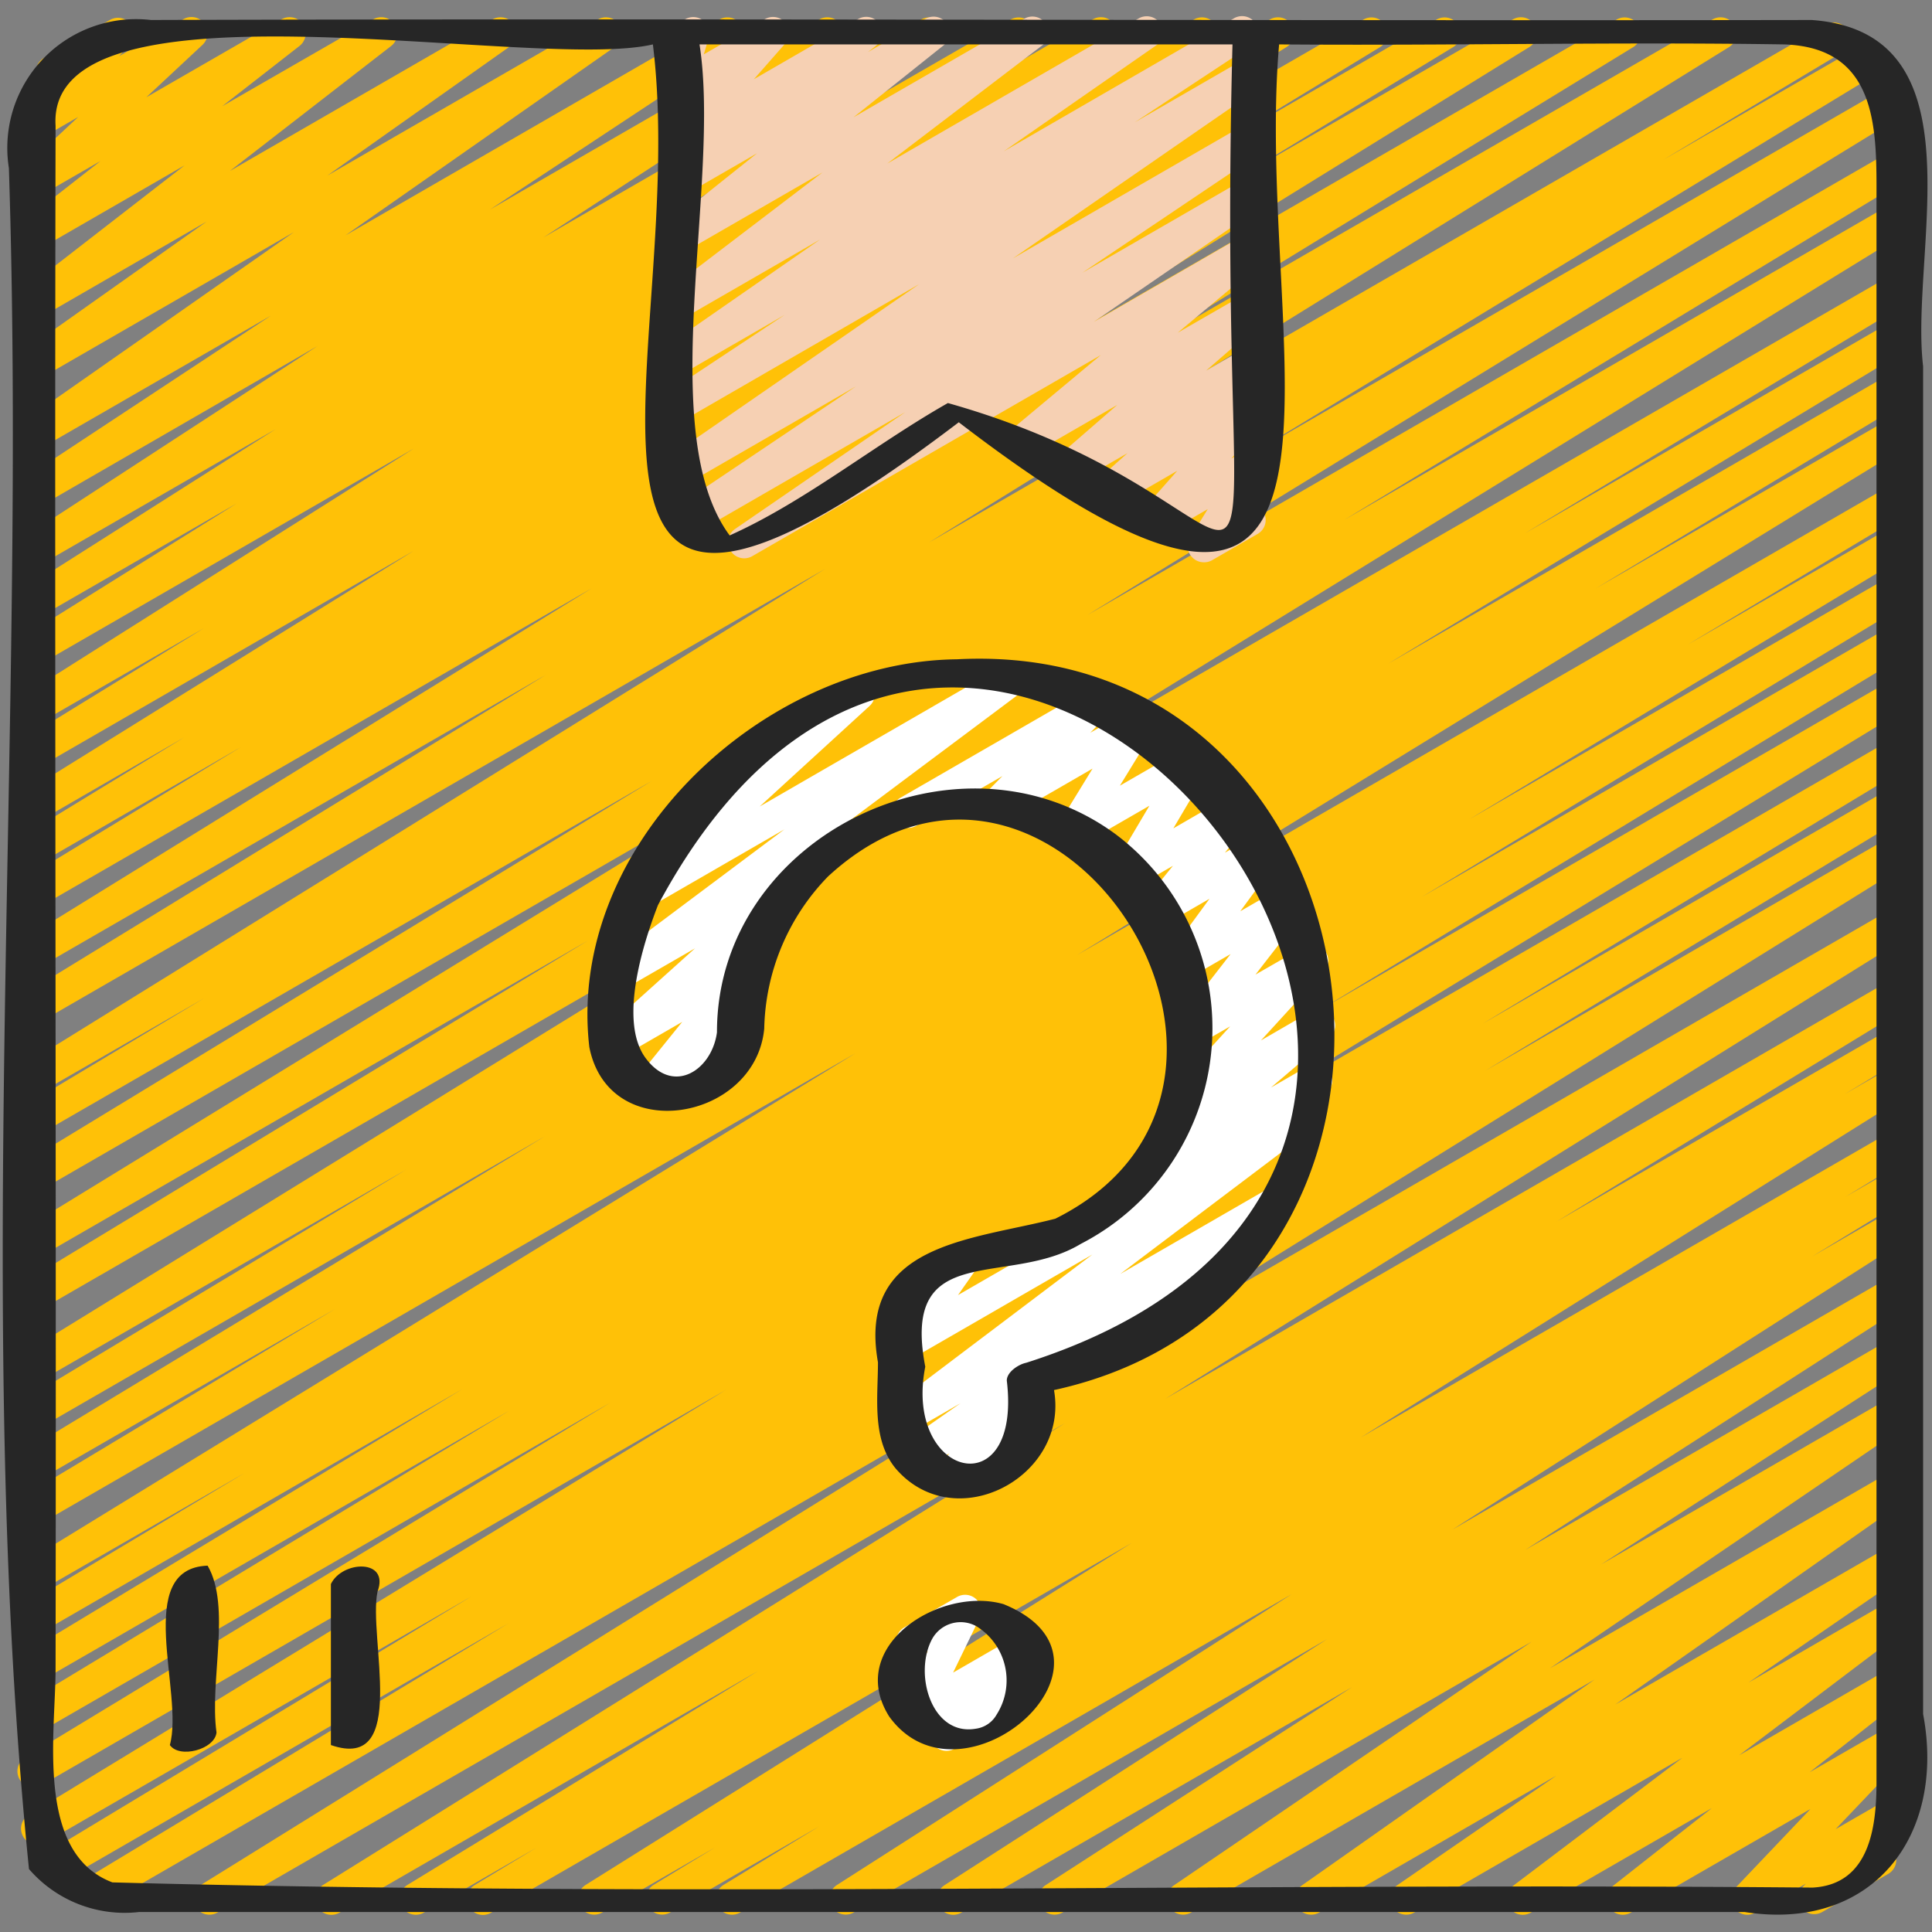 <svg xmlns="http://www.w3.org/2000/svg" id="Icons" viewBox="0 0 60 60" width="300" height="300" version="1.1" xmlns:xlink="http://www.w3.org/1999/xlink" xmlns:svgjs="http://svgjs.dev/svgjs"><rect x="0" y="0" width="60" height="60" fill="#808080" stroke="none"/><g width="100%" height="100%" transform="matrix(1,0,0,1,0,0)"><defs><style>.cls-1{fill:#d39c5b;}.cls-2{fill:#f6d0b3;}.cls-3{fill:#fff;}.cls-4{fill:#262626;}</style></defs><path class="" d="M15,59.47a.5.5,0,0,1-.259-.928l1.915-1.158-3.5,2.018a.5.5,0,0,1-.511-.859l10.906-6.654L10.542,59.4a.5.5,0,0,1-.515-.857L33.071,44.2,6.745,59.4a.5.5,0,0,1-.514-.857L31.89,42.626,3.183,59.2a.5.5,0,0,1-.509-.86l13.115-7.925L2.008,58.371a.5.5,0,0,1-.509-.86l13.147-7.936L1.389,57.229a.5.5,0,0,1-.51-.859l21.657-13.2L1.28,55.446a.5.5,0,0,1-.509-.86L18.954,43.561,1.28,53.764A.5.5,0,0,1,.771,52.9l15.046-9.091L1.28,52.2a.5.5,0,0,1-.509-.86l13.6-8.207L1.28,50.7a.5.5,0,0,1-.507-.861l6.817-4.09L1.28,49.387a.5.5,0,0,1-.511-.859l25.8-15.82L1.28,47.306a.5.5,0,0,1-.508-.862l9.63-5.79L1.28,45.921a.5.5,0,0,1-.509-.86l16.145-9.768L1.28,44.32a.5.5,0,0,1-.508-.861l11.84-7.133L1.28,42.869a.5.5,0,0,1-.511-.858l27.618-17L1.28,40.663a.5.5,0,0,1-.509-.86l17.5-10.6L1.28,39.009a.5.5,0,0,1-.511-.86L26.1,22.627,1.28,36.954A.5.5,0,0,1,.771,36.1L20.254,24.246,1.28,35.2a.5.5,0,0,1-.508-.861L6.339,31,1.28,33.918a.5.5,0,0,1-.513-.857l24.85-15.389L1.28,31.723a.5.5,0,0,1-.51-.86l16.191-9.91L1.28,30.006a.5.5,0,0,1-.512-.859L18.376,18.271l-17.1,9.87a.5.5,0,0,1-.509-.86L7.484,23.2l-6.2,3.581a.5.5,0,0,1-.509-.859L5.72,22.9,1.28,25.467a.5.5,0,0,1-.513-.858l12.077-7.5L1.28,23.788a.5.5,0,0,1-.511-.858L6.33,19.51,1.28,22.425a.5.5,0,0,1-.517-.856l12.09-7.641L1.28,20.608a.5.5,0,0,1-.514-.856l6.585-4.118-6.071,3.5a.5.5,0,0,1-.517-.855l7.8-4.953-7.282,4.2a.5.5,0,0,1-.522-.851l9.1-5.928L1.28,15.706a.5.5,0,0,1-.525-.85L8.417,9.8,1.28,13.917a.5.5,0,0,1-.537-.842L9.126,7.209,1.28,11.738A.5.5,0,0,1,.741,10.9L6.417,6.881,1.28,9.847a.5.5,0,0,1-.556-.828L5.733,5.135,1.28,7.705a.5.5,0,0,1-.558-.826L3.122,5,1.28,6.061a.5.5,0,0,1-.592-.8l1.74-1.628-1.139.656a.5.5,0,0,1-.615-.774L1.436,2.7a.488.488,0,0,1-.254-.217A.5.5,0,0,1,1.364,1.8L3.414.62a.5.5,0,0,1,.615.775L3.7,1.744,5.689.6a.5.5,0,0,1,.592.8L4.544,3.021,8.744.6a.5.5,0,0,1,.559.826L6.9,3.3,11.592.6a.5.5,0,0,1,.556.828L7.139,5.311,15.3.6a.5.5,0,0,1,.539.84L10.167,5.453,18.577.6a.5.5,0,0,1,.537.841l-8.386,5.87L22.353.6a.5.5,0,0,1,.525.849l-7.66,5.059L25.451.6a.5.5,0,0,1,.523.851l-9.1,5.926L28.617.6a.5.5,0,0,1,.518.854L21.336,6.4,31.4.6a.5.5,0,0,1,.514.856l-6.58,4.115L33.941.6a.5.5,0,0,1,.518.855L22.361,9.1,37.089.6a.5.5,0,0,1,.512.858l-5.537,3.4L39.448.6a.5.5,0,0,1,.514.857L27.88,8.955,42.356.6a.5.5,0,0,1,.51.859l-4.958,3.02L44.627.6a.5.5,0,0,1,.51.859L38.423,5.542,46.988.6a.5.5,0,0,1,.513.858L29.9,12.331,50.219.6a.5.5,0,0,1,.51.859l-16.181,9.9L53.191.6a.5.5,0,0,1,.514.857L28.847,16.849,56.709.763a.5.5,0,0,1,.508.861L51.65,4.965,57.8,1.418a.5.5,0,0,1,.51.859L38.831,14.12,58.591,2.712a.5.5,0,0,1,.512.859L33.771,19.1,58.72,4.692a.5.5,0,0,1,.509.861L41.751,16.143l16.969-9.8a.5.5,0,0,1,.511.858l-27.618,17L58.72,8.552a.5.5,0,0,1,.508.861L47.355,16.564,58.72,10a.5.5,0,0,1,.509.86l-16.12,9.752L58.72,11.6a.5.5,0,0,1,.508.861l-9.665,5.81,9.157-5.286a.5.5,0,0,1,.511.859L33.45,29.659l25.27-14.59a.5.5,0,0,1,.507.862l-6.817,4.09,6.31-3.643a.5.5,0,0,1,.509.86l-13.6,8.207L58.72,17.887a.5.5,0,0,1,.509.86L44.156,27.855,58.72,19.447a.5.5,0,0,1,.509.861L41.069,31.319,58.72,21.129a.5.5,0,0,1,.509.859l-21.655,13.2L58.72,22.975a.5.5,0,0,1,.509.86L46.054,31.787,58.72,24.475a.5.5,0,0,1,.509.86l-13.1,7.915L58.72,25.981a.5.5,0,0,1,.513.858L33.565,42.764,58.72,28.241a.5.5,0,0,1,.514.858L36.187,43.442,58.72,30.434a.5.5,0,0,1,.51.859L48.348,37.934,58.72,31.945a.5.5,0,0,1,.509.861l-1.945,1.176,1.436-.829a.5.5,0,0,1,.515.857L42.26,44.642l16.46-9.5a.5.5,0,0,1,.509.859l-1.907,1.162,1.4-.807a.5.5,0,0,1,.51.86L56.28,39.02l2.44-1.409a.5.5,0,0,1,.519.854L45.1,47.507,58.72,39.644a.5.5,0,0,1,.52.853l-11.876,7.64L58.72,41.581a.5.5,0,0,1,.521.853L49.72,48.588l9-5.195a.5.5,0,0,1,.531.845L48.13,51.813,58.72,45.7a.5.5,0,0,1,.537.842l-9.094,6.394L58.72,48a.5.5,0,0,1,.533.845L54.3,52.254,58.72,49.7a.5.5,0,0,1,.551.831l-5.26,3.981,4.709-2.719a.5.5,0,0,1,.558.825L56.2,55.039l2.52-1.454a.5.5,0,0,1,.612.777l-2.325,2.444,1.7-.979a.5.5,0,0,1,.609.781l-.694.712a.5.5,0,0,1,.018.876l-2.05,1.184a.5.5,0,0,1-.608-.781l.1-.1-1.568.9a.5.5,0,0,1-.612-.777l2.323-2.442L50.643,59.4a.5.5,0,0,1-.559-.825l3.079-2.422L47.538,59.4a.5.5,0,0,1-.552-.831l5.262-3.98L43.913,59.4a.5.5,0,0,1-.533-.844l4.956-3.413L40.96,59.4a.5.5,0,0,1-.537-.841l9.1-6.4L36.982,59.4a.5.5,0,0,1-.531-.845l11.117-7.572L32.988,59.4a.5.5,0,0,1-.521-.852L41.983,52.4l-12.131,7a.5.5,0,0,1-.521-.853L41.21,50.907,26.5,59.4a.5.5,0,0,1-.519-.853l14.138-9.041L22.976,59.4a.5.5,0,0,1-.511-.859l2.963-1.814L20.8,59.4a.5.5,0,0,1-.51-.859L22.2,57.378,18.693,59.4a.5.5,0,0,1-.515-.856L35.153,47.914,15.253,59.4A.5.5,0,0,1,15,59.47Z" fill="#ffc107" fill-opacity="1" data-original-color="#d39c5bff" stroke="none" stroke-opacity="1"/><path class="" d="M37.386,17.462a.5.5,0,0,1-.426-.762l.547-.888-1.426.823a.5.5,0,0,1-.625-.764l1.106-1.251-1.925,1.111a.5.5,0,0,1-.583-.8l.962-.859-1.581.912a.5.5,0,0,1-.579-.81l1.843-1.6-2.66,1.536a.5.5,0,0,1-.57-.816l2.716-2.266L23.354,17.277a.5.5,0,0,1-.533-.844L28.113,12.8l-6.64,3.834a.5.5,0,0,1-.53-.848L26.58,12l-5.3,3.06a.5.5,0,0,1-.534-.844l7.8-5.392-7.268,4.2a.5.5,0,0,1-.525-.85L24.37,9.778l-3.09,1.784a.5.5,0,0,1-.535-.844l4.724-3.28L21.28,9.856a.5.5,0,0,1-.552-.83l4.817-3.672L21.28,7.815a.5.5,0,0,1-.562-.823l2.794-2.233L21.28,6.047a.5.5,0,0,1-.557-.826l.405-.318a.489.489,0,0,1-.484-.173.5.5,0,0,1,.01-.647l.973-1.1-.347.2a.5.5,0,0,1-.729-.573l.246-.843a.492.492,0,0,1-.2-.193A.5.5,0,0,1,20.78.886l.5-.289a.5.5,0,0,1,.73.573l-.152.518,1.9-1.095a.5.5,0,0,1,.626.762l-.972,1.106L26.656.588a.5.5,0,0,1,.558.826l-.254.2L28.743.584a.5.5,0,0,1,.563.823l-2.8,2.236L31.816.579a.5.5,0,0,1,.553.83L27.553,5.081,35.361.573a.5.5,0,0,1,.535.844L31.173,4.7,38.323.568a.5.5,0,0,1,.526.85L35.239,3.8,38.72,1.792a.5.5,0,0,1,.534.844l-7.8,5.391L38.72,3.832a.5.5,0,0,1,.529.848L33.61,8.472l5.11-2.95a.5.5,0,0,1,.533.845L33.964,10,38.72,7.252a.5.5,0,0,1,.57.816l-2.714,2.264L38.72,9.1a.5.5,0,0,1,.578.81l-1.842,1.6,1.264-.73a.5.5,0,0,1,.583.806l-.965.861.382-.219a.5.5,0,0,1,.625.763l-1.106,1.25.481-.277a.5.5,0,0,1,.676.694l-.61.991a.544.544,0,0,1,.454.25.5.5,0,0,1-.182.682l-1.422.821A.5.5,0,0,1,37.386,17.462Z" fill="#f6d0b3" fill-opacity="1" data-original-color="#f6d0b3ff" stroke="none" stroke-opacity="1"/><path class="" d="M32.865,43.092a.5.5,0,0,1-.25-.933l4.839-2.794a.5.5,0,1,1,.5.865l-4.839,2.794A.5.5,0,0,1,32.865,43.092Z" fill="#ffffff" fill-opacity="1" data-original-color="#ffffffff" stroke="none" stroke-opacity="1"/><path class="" d="M29.476,46.394a.5.5,0,0,1-.372-.835l.379-.421-.812.468a.5.5,0,0,1-.536-.842l1.694-1.185-1.546.892a.5.5,0,0,1-.552-.832l6.194-4.679L28.28,42.219a.5.5,0,0,1-.658-.721l.712-1.009a.483.483,0,0,1-.449-.25.5.5,0,0,1,.182-.682l1.658-.957a.5.5,0,0,1,.658.72l-.631.9,10.682-6.167a.5.5,0,0,1,.551.832l-6.193,4.678,4.506-2.6a.5.5,0,0,1,.536.843l-7.389,5.169a.5.5,0,0,1-.1.491l-.481.534a.473.473,0,0,1,.474.248.5.5,0,0,1-.183.683l-2.425,1.4A.493.493,0,0,1,29.476,46.394Z" fill="#ffffff" fill-opacity="1" data-original-color="#ffffffff" stroke="none" stroke-opacity="1"/><path class="" d="M34.993,37.441a.5.5,0,0,1-.324-.88l2-1.708a.5.5,0,0,1-.42-.834l1.954-2.144-.926.534a.5.5,0,0,1-.644-.739l1.584-2.04-1.253.723a.5.5,0,0,1-.654-.728l1.252-1.713L36.2,28.7a.5.5,0,0,1-.637-.748l.863-1.063-1.133.653a.5.5,0,0,1-.681-.688l1.084-1.831-2.119,1.223a.5.5,0,0,1-.677-.694L33.93,23.87l-2.77,1.6a.5.5,0,0,1-.606-.783l.576-.585-2.673,1.543a.5.5,0,0,1-.5-.866l5.871-3.389a.5.5,0,0,1,.607.783l-.576.584,1.276-.736a.493.493,0,0,1,.608.084.5.5,0,0,1,.069.61L34.779,24.4l2.065-1.191a.5.5,0,0,1,.6.081.5.5,0,0,1,.075.607L36.44,25.725l1.828-1.055a.5.5,0,0,1,.637.748l-.864,1.064,1.075-.62a.5.5,0,0,1,.654.728L38.518,28.3l1.411-.815a.5.5,0,0,1,.644.74L38.99,30.267,40.5,29.4a.5.5,0,0,1,.619.77L39.16,32.312l1.554-.9a.5.5,0,0,1,.574.814l-1.818,1.55,1.139-.657a.5.5,0,1,1,.5.865l-5.866,3.387A.491.491,0,0,1,34.993,37.441Z" fill="#ffffff" fill-opacity="1" data-original-color="#ffffffff" stroke="none" stroke-opacity="1"/><path class="" d="M20.176,34.283a.5.5,0,0,1-.389-.814l1.4-1.733-1.87,1.079a.5.5,0,0,1-.584-.8l2.851-2.563L19.418,30.7a.5.5,0,0,1-.55-.833l5.493-4.111L20.13,28.2a.5.5,0,0,1-.588-.8l3.416-3.126-.065.038a.5.5,0,0,1-.5-.866l4.029-2.326a.5.5,0,0,1,.588.8l-3.416,3.126,7.539-4.353a.5.5,0,0,1,.55.833l-6.151,4.6a.5.5,0,0,1,.279.869l-2.853,2.564.072-.041a.493.493,0,0,1,.63.108.5.5,0,0,1,.009.639L22.266,32l.44-.254a.5.5,0,1,1,.5.865l-2.78,1.606A.489.489,0,0,1,20.176,34.283Z" fill="#ffffff" fill-opacity="1" data-original-color="#ffffffff" stroke="none" stroke-opacity="1"/><path class="" d="M29.394,54.374a.5.5,0,0,1-.369-.839l.207-.224-.546.315a.5.5,0,0,1-.7-.651l.824-1.7-.245.141a.5.5,0,0,1-.5-.865l1.658-.956a.5.5,0,0,1,.7.651L29.6,51.944l1.964-1.133a.5.5,0,0,1,.619.771l-.309.335a.525.525,0,0,1,.481.248.5.5,0,0,1-.183.683l-2.527,1.459A.494.494,0,0,1,29.394,54.374Z" fill="#ffffff" fill-opacity="1" data-original-color="#ffffffff" stroke="none" stroke-opacity="1"/><path class="" d="M56.265.621C39.073.65,21.879.568,4.687.621a4,4,0,0,0-4.411,4.6C.844,22.734-.845,40.781.9,58.045a3.925,3.925,0,0,0,3.421,1.334H54.181c3.974.621,6.257-2.367,5.543-6.147V11.376C59.3,7.8,61.585,1.006,56.265.621Zm-17.989.758c-.572,21.932,2.852,14.434-8.838,11.138-2.27,1.288-4.449,3.071-6.778,4.111C20.3,13.44,22.4,5.678,21.724,1.379Zm20,4.941V55.353c0,1.361-.2,3.172-1.986,3.268-17.581-.158-35.275.306-52.8-.162-2.4-.909-1.764-4.618-1.764-6.645.025-15.968-.035-31.943,0-47.907C1.417-.96,16.563,2.246,20.276,1.379c1.167,9.433-4.68,22.52,9.5,11.735C43.744,23.841,38.905,10.8,39.724,1.379c5.226.043,10.457-.081,15.681,0C58.4,1.479,58.276,4.153,58.276,6.32Z" fill="#262626" fill-opacity="1" data-original-color="#262626ff" stroke="none" stroke-opacity="1"/><path class="" d="M29.715,20.475c-6.06.067-12.137,5.8-11.413,12.042.607,3.095,5.16,2.3,5.432-.572a6.975,6.975,0,0,1,1.984-4.728c6.986-6.432,15.365,6.489,7.056,10.631-2.6.671-6.167.762-5.508,4.459,0,1.1-.2,2.4.558,3.308,1.847,2.127,5.381.247,4.909-2.445C46.012,40.266,43.389,19.754,29.715,20.475Zm2.152,21.848c-.225.045-.6.28-.6.552.472,3.93-3.213,3.032-2.532-.43C27.972,38.469,31.3,40,33.565,38.63A7.535,7.535,0,0,0,34.637,25.9c-4.882-3.578-12.377.068-12.371,6.159-.156,1.176-1.355,1.966-2.216.8-.847-1.144-.075-3.568.384-4.75C30.664,8.987,52.237,35.843,31.867,42.323Z" fill="#262626" fill-opacity="1" data-original-color="#262626ff" stroke="none" stroke-opacity="1"/><path class="" d="M31.166,49.818c-1.98-.567-4.92,1.309-3.552,3.489C29.862,56.422,35.439,51.56,31.166,49.818ZM30.95,53.25a.874.874,0,0,1-.649.437c-1.368.235-1.944-1.711-1.346-2.8a1.011,1.011,0,0,1,1.376-.378A1.977,1.977,0,0,1,30.95,53.25Z" fill="#262626" fill-opacity="1" data-original-color="#262626ff" stroke="none" stroke-opacity="1"/><path class="" d="M6.448,48.623c-2.331.082-.726,3.96-1.173,5.571.3.428,1.39.139,1.449-.388C6.5,52.2,7.187,49.9,6.448,48.623Z" fill="#262626" fill-opacity="1" data-original-color="#262626ff" stroke="none" stroke-opacity="1"/><path class="" d="M10.276,49.194v5c2.447.852,1.145-3.365,1.449-4.768C12.106,48.4,10.626,48.463,10.276,49.194Z" fill="#262626" fill-opacity="1" data-original-color="#262626ff" stroke="none" stroke-opacity="1"/></g></svg>